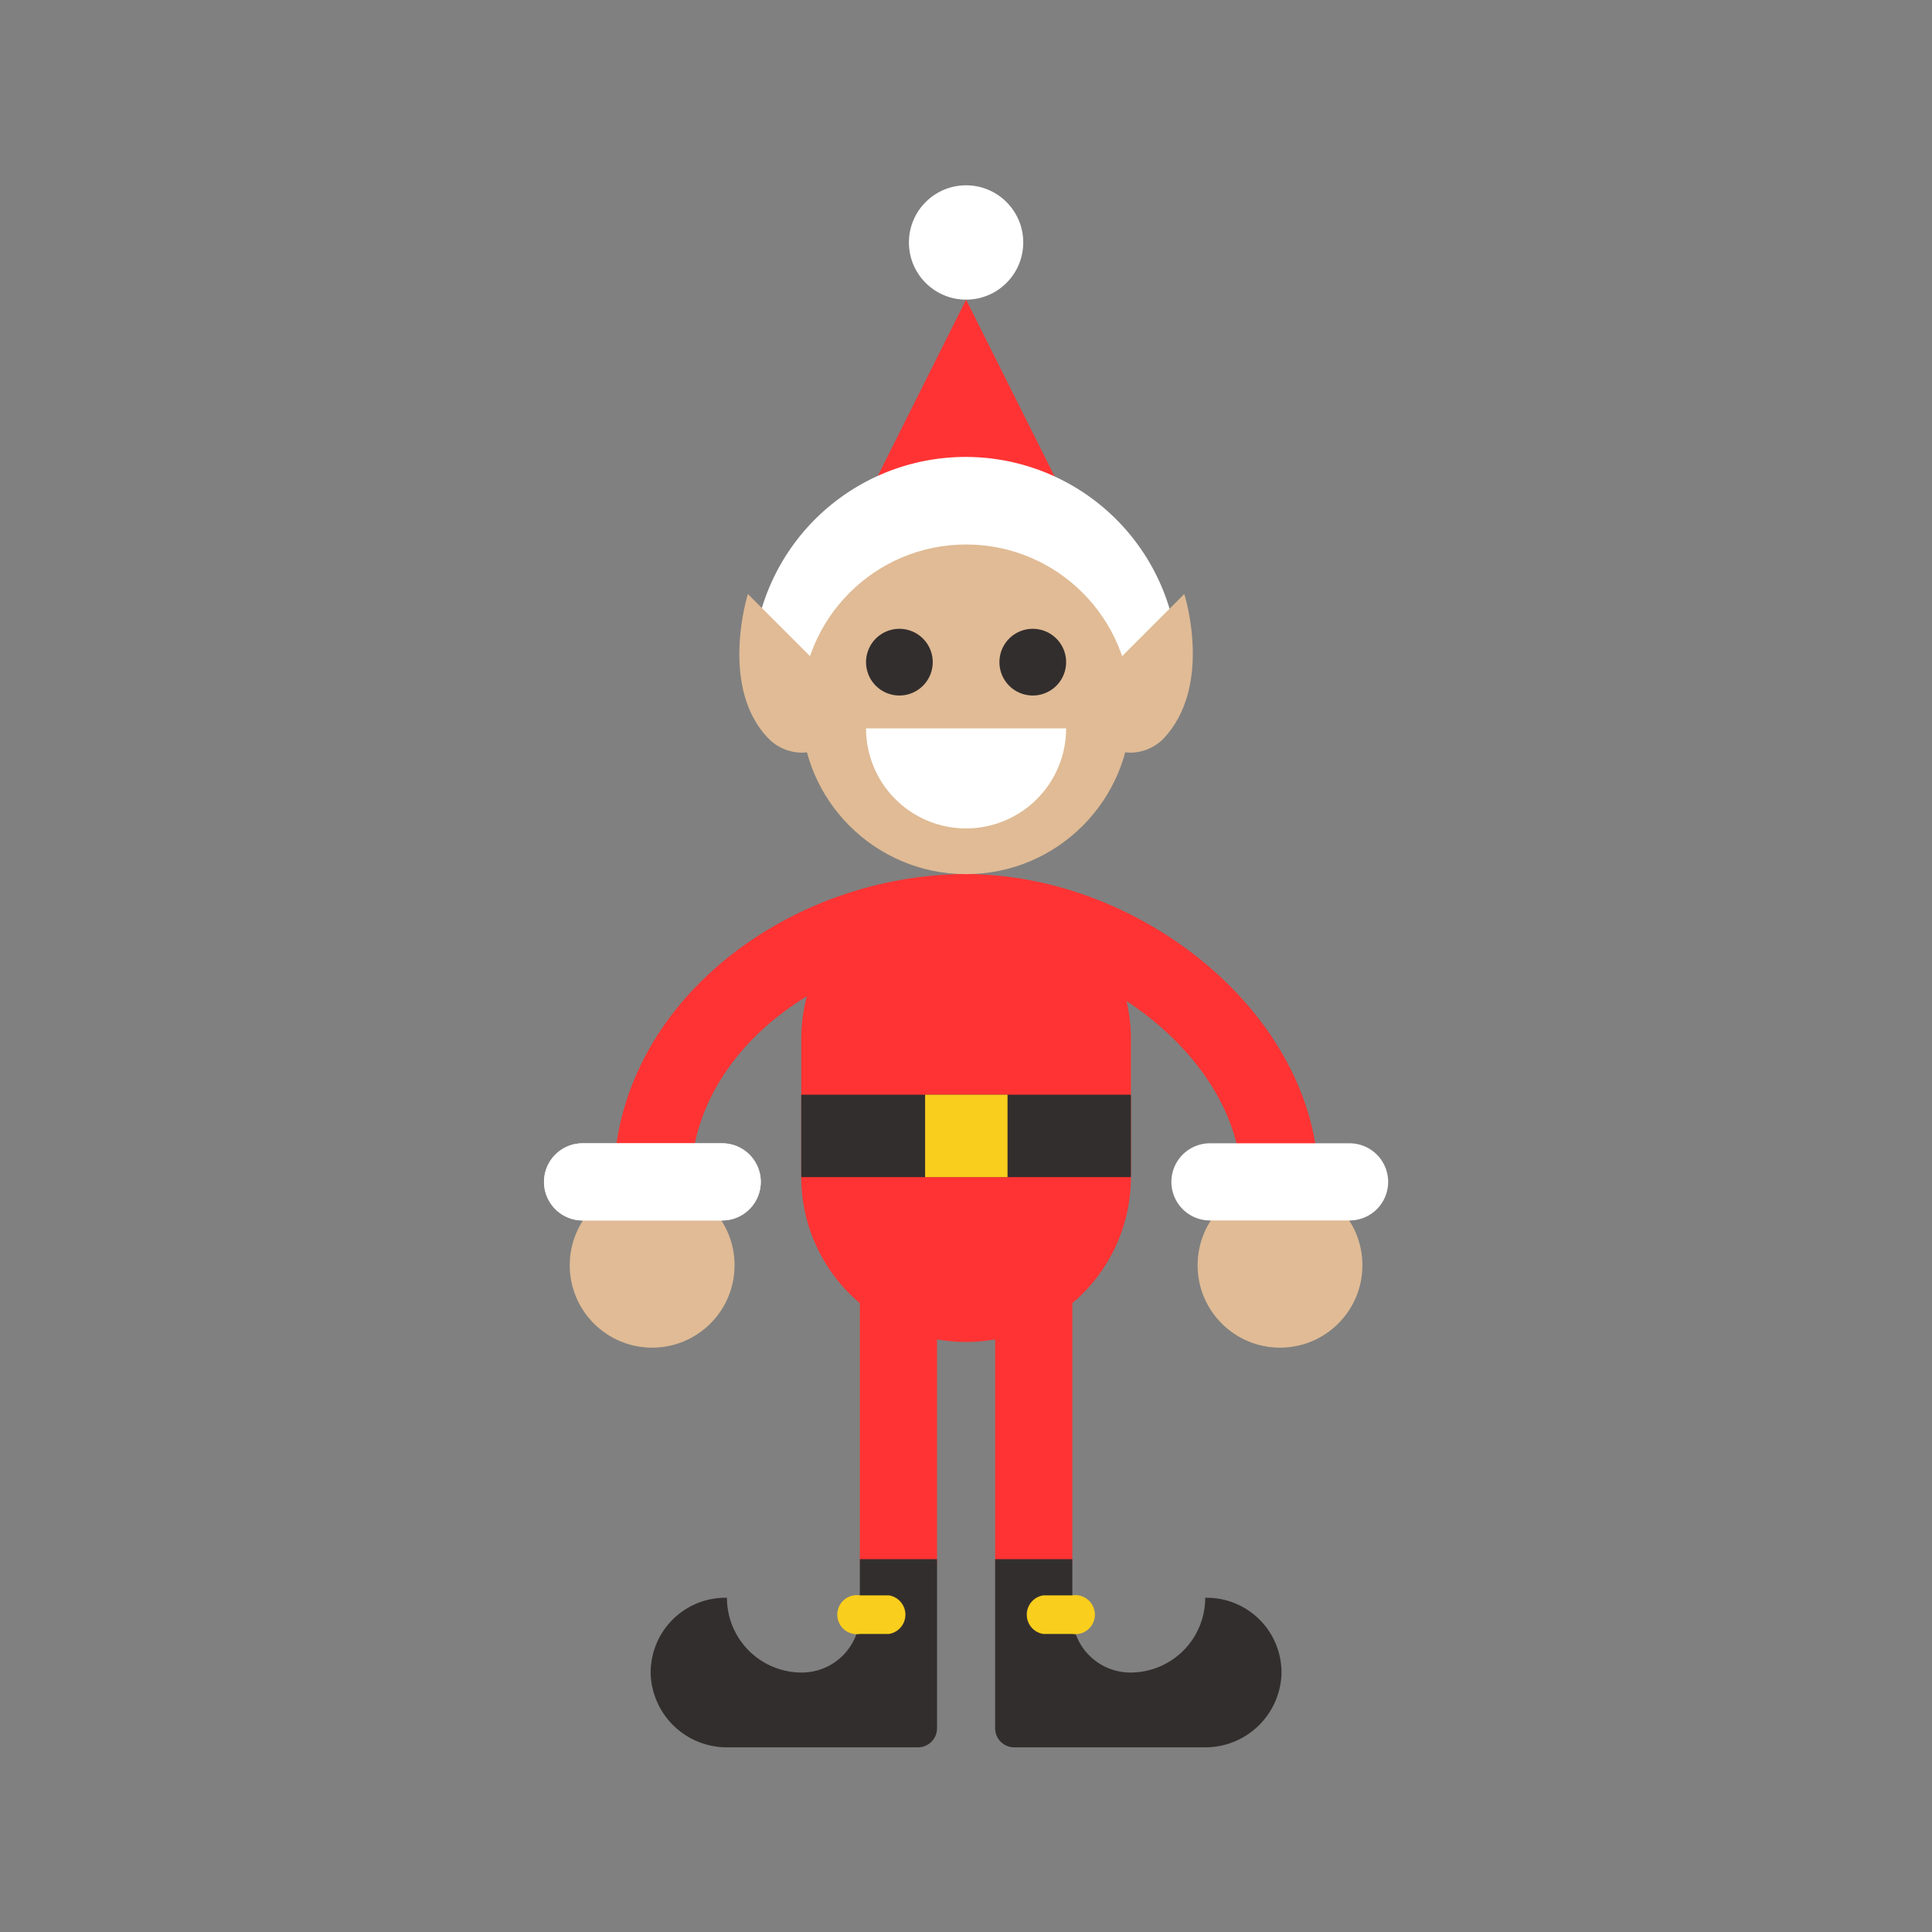 <svg xmlns="http://www.w3.org/2000/svg" xmlns:xlink="http://www.w3.org/1999/xlink" viewBox="0 0 46.64 46.64"><rect x="0" y="0" width="46.64" height="46.64" fill="#808080" stroke="none"/><defs><style>.cls-1,.cls-4{fill:none;}.cls-2{fill:#00acc1;}.cls-3{fill:#f33;}.cls-4{stroke:#f33;stroke-linecap:round;stroke-miterlimit:10;stroke-width:1.62px;}.cls-5{fill:#332e2e;}.cls-6{fill:#f9ce1d;}.cls-7{fill:#e0bb95;}.cls-8{fill:#fff;}.cls-9{fill:#f2f2f2;}</style><symbol id="Body" data-name="Body" viewBox="0 0 40.56 40.56"><rect class="cls-1" width="40.56" height="40.56"/><polygon class="cls-2" points="18.86 26.34 21.7 26.34 20.28 19.16 18.86 26.34"/><path class="cls-3" d="M20.28,18.35a3.46,3.46,0,0,0-3.46,3.46v2.9a3.46,3.46,0,1,0,6.92,0v-2.9A3.46,3.46,0,0,0,20.28,18.35Z"/><path class="cls-4" d="M21.7,26.34v6.39"/><path class="cls-5" d="M25.3,33.54a1.57,1.57,0,0,1-1.57,1.57h0a1.22,1.22,0,0,1-1.22-1.22V32.73H20.89v3.54a.4.4,0,0,0,.4.41h4a1.6,1.6,0,0,0,1.61-1.51A1.57,1.57,0,0,0,25.3,33.54Z"/><path class="cls-6" d="M22.51,34.3H21.9a.41.41,0,0,1,0-.81h.61a.41.41,0,1,1,0,.81Z"/><path class="cls-4" d="M18.86,26.34v6.39"/><path class="cls-5" d="M15.26,33.54a1.57,1.57,0,0,0,1.57,1.57h0a1.22,1.22,0,0,0,1.22-1.22V32.73h1.62v3.54a.4.4,0,0,1-.4.41h-4a1.6,1.6,0,0,1-1.61-1.51A1.57,1.57,0,0,1,15.26,33.54Z"/><path class="cls-6" d="M18.05,34.3h.61a.41.41,0,0,0,0-.81h-.61a.41.41,0,1,0,0,.81Z"/><rect class="cls-5" x="16.82" y="22.98" width="6.92" height="1.73"/><rect class="cls-6" x="19.42" y="22.98" width="1.73" height="1.73"/><path class="cls-4" d="M20.28,19.16c3.29,0,6.59,2.67,6.59,5.67"/><circle class="cls-7" cx="26.87" cy="26.56" r="1.73"/><path class="cls-8" d="M28.33,24H25.4a.81.81,0,0,0,0,1.62h2.93a.81.81,0,0,0,0-1.62Z"/><path class="cls-4" d="M20.28,19.16c-3.29,0-6.59,2.38-6.59,5.67"/><circle class="cls-7" cx="13.69" cy="26.56" r="1.73"/><path class="cls-9" d="M15.16,24H12.23a.81.81,0,1,0,0,1.62h2.93a.81.81,0,1,0,0-1.62Z"/><path class="cls-8" d="M15.16,24H12.23a.81.81,0,1,0,0,1.62h2.93a.81.81,0,1,0,0-1.62Z"/><circle class="cls-8" cx="20.28" cy="5.09" r="1.2"/><polygon class="cls-3" points="23.74 13.2 20.28 6.29 16.82 13.2 23.74 13.2"/><path class="cls-8" d="M23.58,14.06a1,1,0,0,1-1-.71,2.44,2.44,0,0,0-4.67,0A1,1,0,1,1,16,12.74a4.47,4.47,0,0,1,8.54,0A1,1,0,0,1,23.89,14,1.18,1.18,0,0,1,23.58,14.06Z"/><path class="cls-7" d="M24.86,12.47l-1.77,1.77a1,1,0,0,0-.27.65.92.92,0,0,0,.92.91,1,1,0,0,0,.65-.26C25.49,14.43,24.86,12.47,24.86,12.47Z"/><path class="cls-7" d="M17.47,14.24,15.7,12.47s-.63,2,.47,3.07a1,1,0,0,0,.65.26.92.92,0,0,0,.92-.91A1,1,0,0,0,17.47,14.24Z"/><circle class="cls-7" cx="20.28" cy="14.89" r="3.46"/><path class="cls-5" d="M19.58,13.9a.7.7,0,1,1-.7-.7A.7.7,0,0,1,19.58,13.9Z"/><path class="cls-5" d="M22.38,13.9a.7.7,0,0,1-1.4,0,.7.7,0,1,1,1.4,0Z"/><path class="cls-8" d="M22.38,15.29a2.1,2.1,0,1,1-4.2,0Z"/></symbol></defs><title>btn_body</title><g id="Layer_2" data-name="Layer 2"><g id="Layer_1-2" data-name="Layer 1"><use width="40.56" height="40.56" transform="scale(1.15)" xlink:href="#Body"/></g></g></svg>